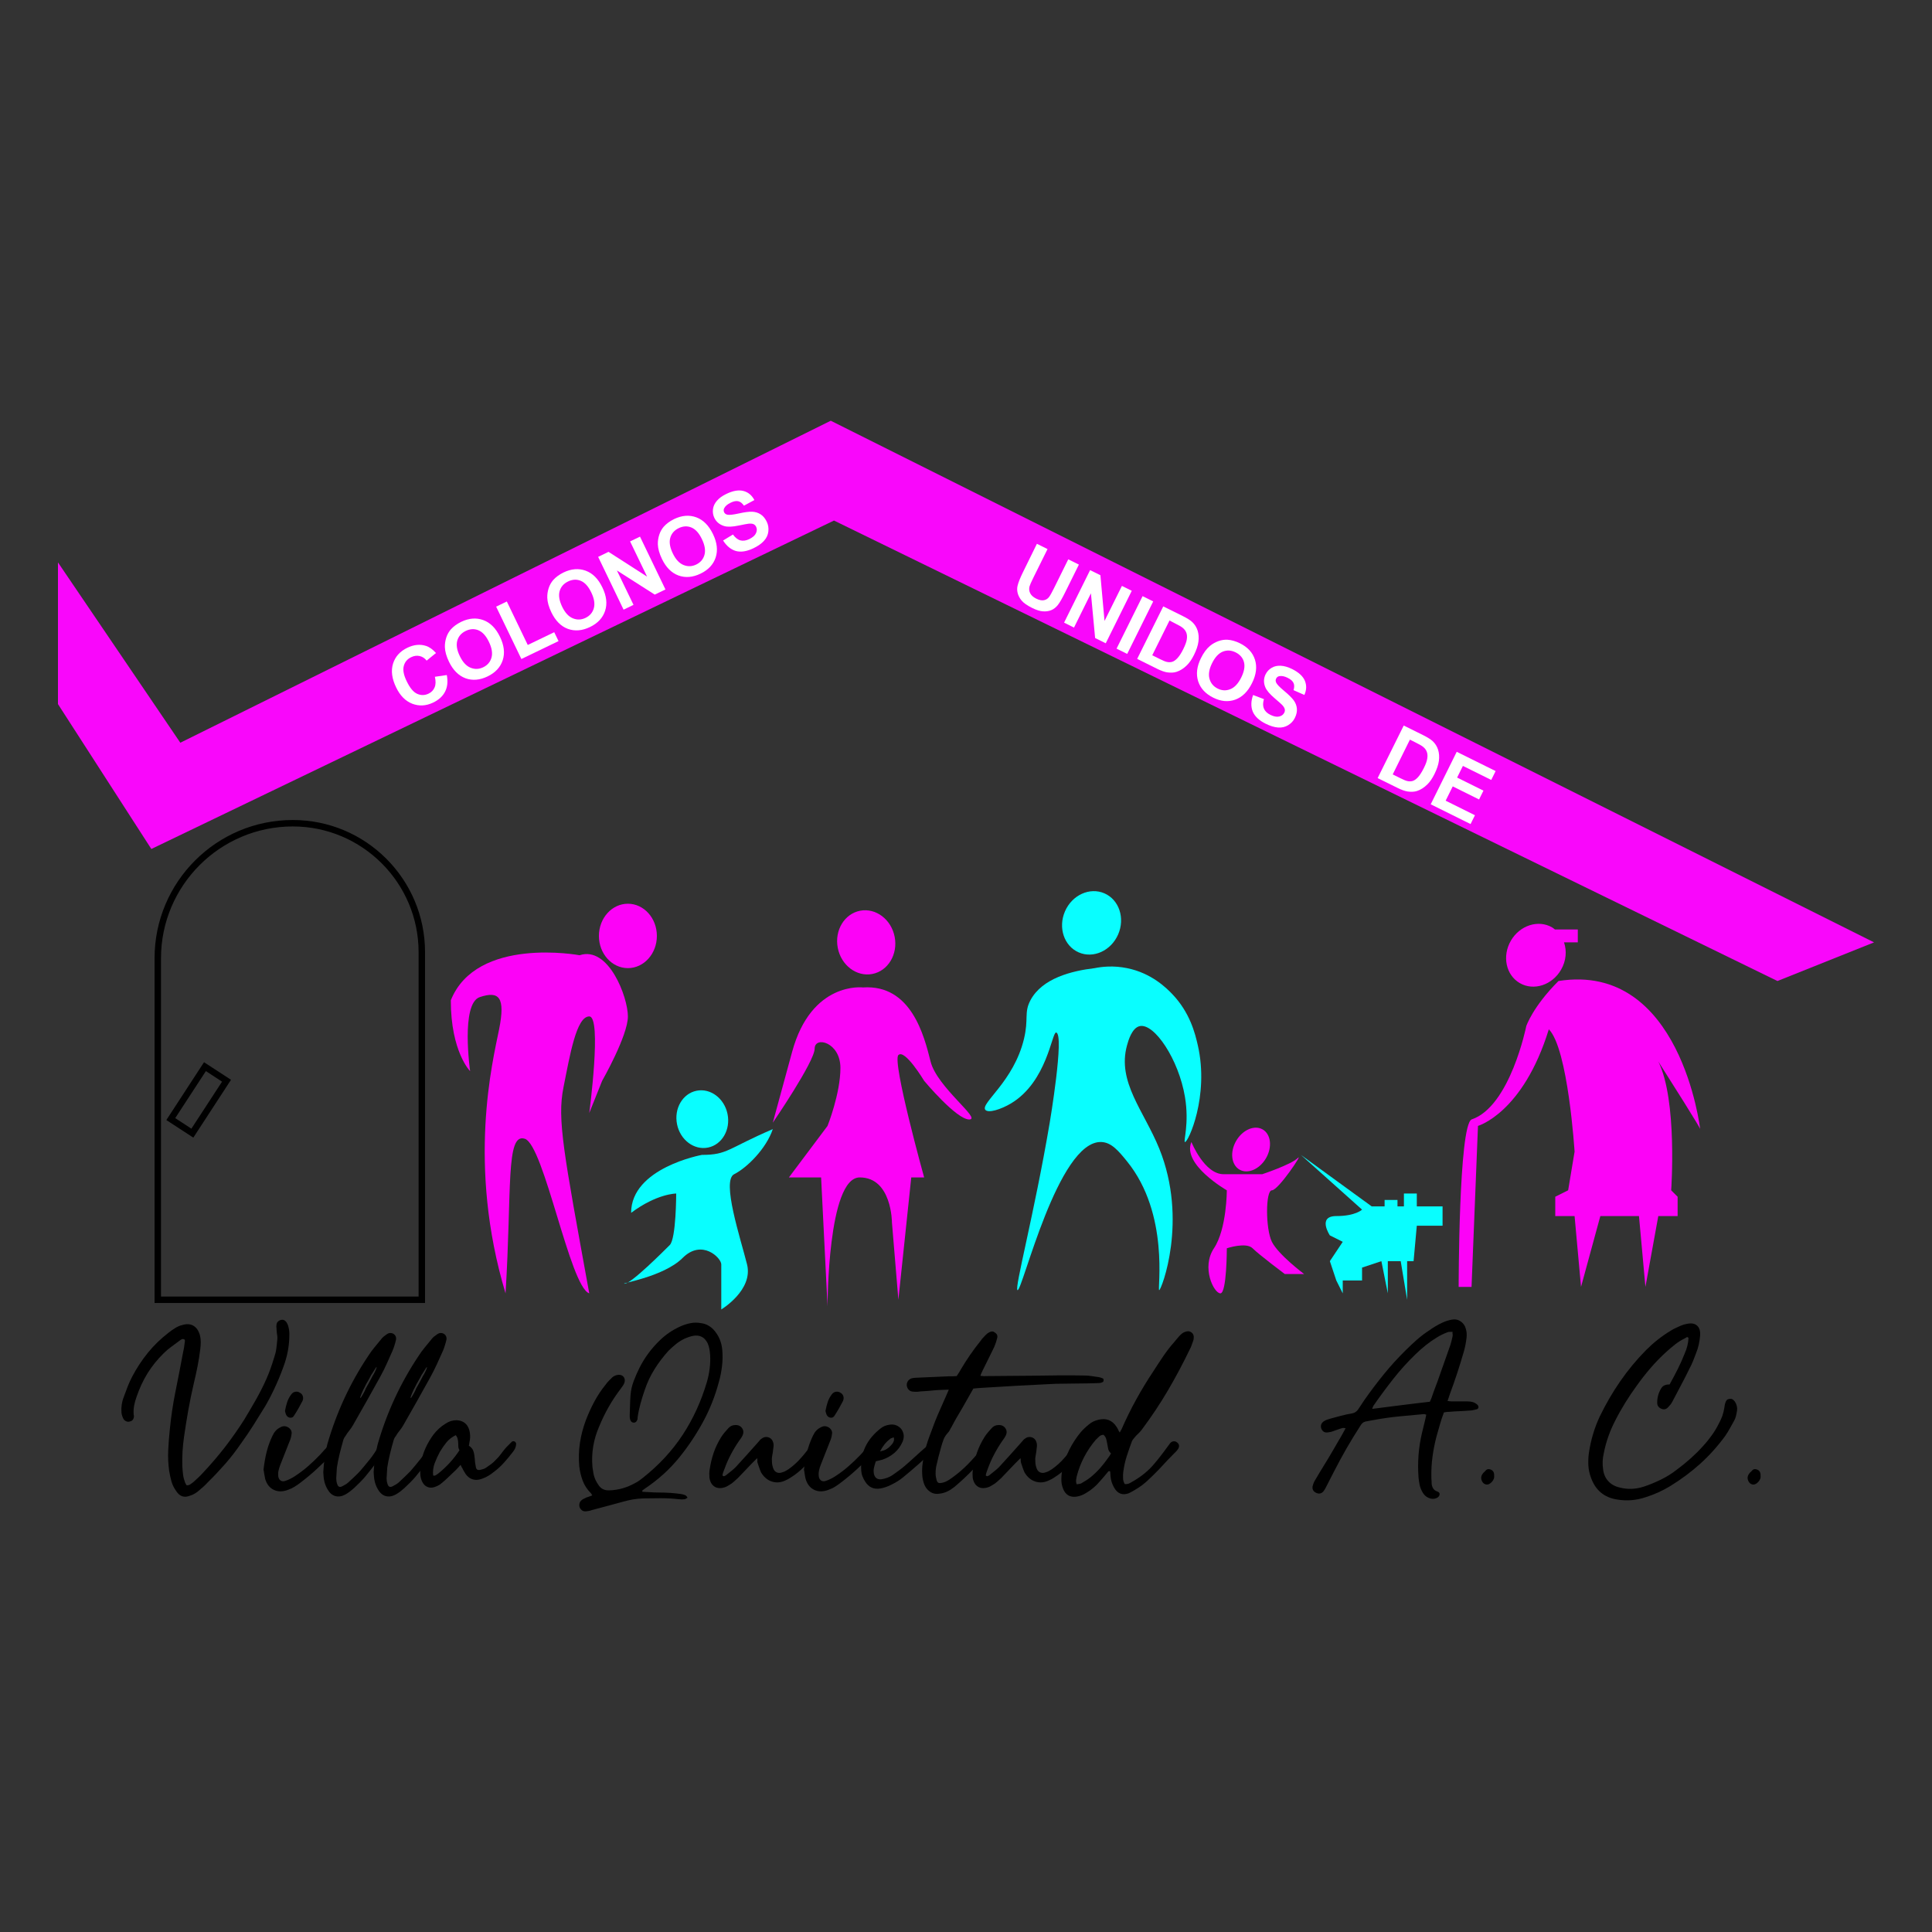 <?xml version="1.0" encoding="utf-8"?>
<!-- Generator: Adobe Illustrator 23.0.6, SVG Export Plug-In . SVG Version: 6.00 Build 0)  -->
<svg version="1.1" id="Capa_1" xmlns="http://www.w3.org/2000/svg" xmlns:xlink="http://www.w3.org/1999/xlink" x="0px" y="0px"
	 viewBox="0 0 300 300" style="enable-background:new 0 0 300 300;" xml:space="preserve">
<rect x="0" y="0" width="300" height="300" fill="#333333" stroke="none"/>
<style type="text/css">
	.st0{fill:#F907FB;}
	.st1{fill:#FFFFFF;}
	.st2{fill:#FC02F7;}
	.st3{fill:#09FEFF;}
</style>
<g>
	<polygon class="st0" points="9,109.33 9,87.33 28,115.33 129,65.33 291,146.33 276,152.33 129.5,80.83 23.5,131.83 	"/>
	<g>
		<path class="st1" d="M67.53,105.09l1.85-0.27c0.19,1.01,0.1,1.87-0.27,2.58c-0.36,0.71-0.98,1.28-1.86,1.7
			c-1.09,0.52-2.16,0.58-3.22,0.18c-1.06-0.41-1.9-1.25-2.52-2.54c-0.66-1.36-0.82-2.59-0.48-3.69c0.34-1.09,1.08-1.92,2.23-2.47
			c1-0.48,1.96-0.58,2.87-0.29c0.54,0.17,1.06,0.54,1.57,1.11l-1.45,1.18c-0.3-0.38-0.67-0.62-1.09-0.71
			c-0.43-0.1-0.86-0.04-1.3,0.17c-0.61,0.29-1,0.75-1.16,1.37c-0.17,0.62-0.02,1.42,0.46,2.39c0.5,1.04,1.04,1.68,1.63,1.94
			s1.18,0.25,1.77-0.04c0.44-0.21,0.75-0.54,0.93-0.97C67.67,106.3,67.68,105.76,67.53,105.09z"/>
		<path class="st1" d="M69.72,102.76c-0.4-0.83-0.62-1.6-0.64-2.28c-0.01-0.51,0.06-1,0.22-1.49c0.16-0.49,0.4-0.9,0.7-1.25
			c0.41-0.46,0.94-0.85,1.61-1.18c1.21-0.58,2.35-0.67,3.44-0.27c1.09,0.4,1.95,1.27,2.59,2.6c0.64,1.32,0.78,2.53,0.42,3.63
			c-0.36,1.09-1.14,1.93-2.34,2.51c-1.22,0.59-2.37,0.68-3.44,0.29C71.2,104.91,70.35,104.06,69.72,102.76z M71.4,101.88
			c0.45,0.93,1,1.53,1.66,1.8c0.66,0.27,1.32,0.25,1.98-0.07c0.66-0.32,1.09-0.82,1.28-1.5c0.19-0.68,0.06-1.49-0.4-2.44
			c-0.45-0.94-1-1.54-1.63-1.8c-0.63-0.26-1.29-0.23-1.97,0.1s-1.12,0.83-1.31,1.5S70.94,100.94,71.4,101.88z"/>
		<path class="st1" d="M80.96,102.33l-3.92-8.13l1.66-0.8l3.25,6.75l4.11-1.98l0.67,1.38L80.96,102.33z"/>
		<path class="st1" d="M85.62,95.09c-0.4-0.83-0.62-1.6-0.64-2.28c-0.01-0.51,0.06-1,0.22-1.49c0.16-0.49,0.4-0.9,0.7-1.25
			c0.41-0.46,0.94-0.85,1.61-1.18c1.21-0.58,2.35-0.67,3.44-0.27c1.09,0.4,1.95,1.27,2.59,2.6c0.64,1.32,0.78,2.53,0.42,3.63
			c-0.36,1.09-1.14,1.93-2.34,2.51c-1.22,0.59-2.37,0.68-3.44,0.29S86.25,96.39,85.62,95.09z M87.29,94.21
			c0.45,0.93,1,1.53,1.66,1.8c0.66,0.27,1.32,0.25,1.98-0.07c0.66-0.32,1.09-0.82,1.28-1.5c0.19-0.68,0.06-1.5-0.4-2.45
			c-0.45-0.94-1-1.54-1.63-1.8c-0.63-0.26-1.29-0.23-1.97,0.1s-1.12,0.83-1.31,1.5C86.71,92.46,86.84,93.27,87.29,94.21z"/>
		<path class="st1" d="M96.83,94.67l-3.95-8.2l1.61-0.78l5.99,3.85l-2.64-5.47l1.54-0.74l3.95,8.2l-1.66,0.8l-5.88-3.75l2.58,5.34
			L96.83,94.67z"/>
		<path class="st1" d="M102.79,86.8c-0.4-0.83-0.62-1.6-0.64-2.28c-0.01-0.51,0.06-1,0.22-1.49c0.16-0.49,0.4-0.9,0.7-1.25
			c0.41-0.46,0.94-0.85,1.61-1.18c1.21-0.58,2.35-0.67,3.44-0.27c1.08,0.4,1.95,1.27,2.59,2.6c0.64,1.32,0.78,2.53,0.42,3.63
			c-0.36,1.09-1.14,1.93-2.34,2.51c-1.22,0.59-2.37,0.68-3.44,0.29C104.27,88.96,103.42,88.11,102.79,86.8z M104.47,85.93
			c0.45,0.93,1,1.53,1.66,1.8c0.66,0.27,1.32,0.25,1.98-0.07c0.66-0.32,1.09-0.82,1.28-1.5c0.19-0.68,0.06-1.5-0.4-2.45
			c-0.45-0.94-1-1.54-1.63-1.8c-0.63-0.26-1.29-0.23-1.97,0.1c-0.68,0.33-1.12,0.83-1.31,1.5S104.01,84.98,104.47,85.93z"/>
		<path class="st1" d="M112.28,83.93l1.53-0.93c0.36,0.49,0.75,0.8,1.16,0.91c0.42,0.11,0.88,0.04,1.38-0.2
			c0.53-0.26,0.88-0.56,1.04-0.92c0.16-0.36,0.17-0.69,0.02-0.99c-0.09-0.19-0.23-0.33-0.41-0.41c-0.18-0.08-0.43-0.1-0.77-0.07
			c-0.23,0.03-0.73,0.12-1.5,0.28c-0.99,0.21-1.75,0.24-2.26,0.09c-0.72-0.21-1.24-0.64-1.55-1.28c-0.2-0.42-0.27-0.87-0.21-1.34
			c0.06-0.48,0.27-0.92,0.62-1.32c0.35-0.41,0.84-0.76,1.47-1.06c1.03-0.5,1.91-0.64,2.65-0.45c0.74,0.2,1.3,0.67,1.69,1.41
			l-1.62,0.87c-0.27-0.39-0.57-0.62-0.89-0.69s-0.72,0-1.18,0.23c-0.48,0.23-0.81,0.51-0.99,0.84c-0.11,0.21-0.12,0.42-0.02,0.64
			c0.09,0.19,0.25,0.32,0.49,0.38c0.29,0.07,0.89,0.01,1.79-0.19c0.9-0.2,1.59-0.29,2.07-0.27c0.48,0.02,0.92,0.15,1.31,0.4
			c0.39,0.25,0.71,0.63,0.96,1.15c0.23,0.47,0.31,0.97,0.25,1.51c-0.06,0.54-0.28,1.02-0.67,1.45c-0.38,0.43-0.93,0.82-1.64,1.16
			c-1.04,0.5-1.95,0.64-2.73,0.43C113.49,85.33,112.83,84.79,112.28,83.93z"/>
	</g>
	<g>
		<path class="st1" d="M161.01,84.44l1.65,0.82l-2.19,4.42c-0.35,0.7-0.55,1.17-0.61,1.39c-0.09,0.37-0.06,0.72,0.11,1.05
			c0.16,0.33,0.48,0.61,0.94,0.84c0.47,0.23,0.87,0.31,1.2,0.24c0.33-0.07,0.59-0.24,0.78-0.49c0.19-0.25,0.44-0.71,0.76-1.35
			l2.23-4.51l1.65,0.82l-2.12,4.28c-0.48,0.98-0.87,1.65-1.16,2.01s-0.62,0.62-1,0.78c-0.38,0.16-0.81,0.22-1.29,0.19
			c-0.48-0.03-1.05-0.21-1.69-0.53c-0.78-0.39-1.32-0.77-1.64-1.15c-0.31-0.38-0.51-0.77-0.61-1.17s-0.1-0.78-0.01-1.13
			c0.12-0.52,0.41-1.24,0.86-2.15L161.01,84.44z"/>
		<path class="st1" d="M165.23,96.68l4.04-8.15l1.6,0.79l0.64,7.1l2.7-5.44l1.53,0.76l-4.04,8.15l-1.65-0.82l-0.65-6.94l-2.63,5.32
			L165.23,96.68z"/>
		<path class="st1" d="M173.38,100.72l4.04-8.15l1.65,0.82l-4.04,8.15L173.38,100.72z"/>
		<path class="st1" d="M180.63,94.16l3.01,1.49c0.68,0.34,1.17,0.64,1.47,0.92c0.41,0.38,0.69,0.83,0.86,1.36
			c0.16,0.53,0.21,1.1,0.12,1.71c-0.08,0.61-0.31,1.3-0.69,2.06c-0.33,0.67-0.7,1.21-1.11,1.61c-0.5,0.49-1.03,0.83-1.59,1.01
			c-0.42,0.14-0.92,0.16-1.48,0.08c-0.42-0.07-0.93-0.25-1.54-0.55l-3.1-1.54L180.63,94.16z M181.6,96.35l-2.68,5.4l1.23,0.61
			c0.46,0.23,0.8,0.37,1.03,0.42c0.3,0.07,0.58,0.06,0.83-0.01s0.53-0.26,0.82-0.57c0.29-0.31,0.6-0.78,0.91-1.41
			c0.31-0.63,0.5-1.14,0.55-1.53c0.06-0.39,0.03-0.73-0.08-1.02s-0.3-0.54-0.57-0.76c-0.21-0.17-0.64-0.42-1.31-0.75L181.6,96.35z"
			/>
		<path class="st1" d="M186.48,102.2c0.41-0.83,0.88-1.47,1.41-1.91c0.39-0.32,0.83-0.57,1.31-0.74c0.48-0.17,0.96-0.24,1.42-0.21
			c0.61,0.04,1.25,0.22,1.92,0.55c1.2,0.6,1.98,1.44,2.33,2.55c0.35,1.1,0.2,2.32-0.46,3.64c-0.65,1.32-1.52,2.17-2.6,2.56
			c-1.08,0.39-2.23,0.29-3.42-0.31c-1.21-0.6-1.99-1.45-2.34-2.54C185.7,104.69,185.84,103.5,186.48,102.2z M188.21,102.98
			c-0.46,0.92-0.59,1.73-0.4,2.42c0.19,0.69,0.61,1.19,1.27,1.52s1.31,0.36,1.97,0.09c0.66-0.26,1.22-0.87,1.69-1.81
			c0.46-0.94,0.6-1.73,0.42-2.4c-0.18-0.66-0.61-1.16-1.29-1.5c-0.68-0.34-1.34-0.37-1.99-0.12
			C189.23,101.45,188.67,102.04,188.21,102.98z"/>
		<path class="st1" d="M194.58,107.92l1.68,0.64c-0.17,0.59-0.17,1.08,0,1.47c0.17,0.4,0.5,0.72,1,0.97
			c0.53,0.26,0.99,0.35,1.37,0.26c0.38-0.09,0.64-0.29,0.79-0.59c0.1-0.19,0.12-0.39,0.07-0.58c-0.05-0.19-0.19-0.41-0.42-0.65
			c-0.16-0.16-0.54-0.5-1.14-1.01c-0.77-0.66-1.26-1.23-1.46-1.73c-0.28-0.69-0.26-1.37,0.06-2.01c0.21-0.42,0.52-0.75,0.93-0.99
			c0.41-0.25,0.89-0.35,1.43-0.32c0.54,0.03,1.12,0.2,1.75,0.51c1.02,0.51,1.68,1.11,1.98,1.82c0.29,0.71,0.27,1.44-0.08,2.2
			l-1.68-0.74c0.14-0.46,0.14-0.83-0.01-1.13c-0.14-0.3-0.44-0.56-0.91-0.79c-0.48-0.24-0.9-0.32-1.27-0.26
			c-0.24,0.04-0.41,0.17-0.51,0.38c-0.1,0.19-0.1,0.4,0,0.62c0.12,0.28,0.54,0.71,1.24,1.29s1.2,1.08,1.49,1.47
			c0.28,0.39,0.45,0.82,0.49,1.28s-0.06,0.94-0.32,1.46c-0.23,0.47-0.58,0.84-1.04,1.12c-0.46,0.28-0.98,0.4-1.55,0.36
			s-1.21-0.23-1.92-0.58c-1.03-0.51-1.7-1.14-2.02-1.89C194.22,109.74,194.24,108.88,194.58,107.92z"/>
		<path class="st1" d="M217.97,112.66l3.01,1.49c0.68,0.34,1.17,0.65,1.47,0.92c0.41,0.38,0.69,0.83,0.86,1.36
			c0.16,0.53,0.2,1.1,0.12,1.71c-0.08,0.61-0.31,1.29-0.69,2.06c-0.33,0.67-0.7,1.21-1.11,1.61c-0.5,0.49-1.03,0.83-1.59,1.01
			c-0.42,0.14-0.92,0.16-1.48,0.08c-0.42-0.07-0.93-0.25-1.54-0.55l-3.1-1.53L217.97,112.66z M218.93,114.85l-2.67,5.4l1.23,0.61
			c0.46,0.23,0.8,0.37,1.03,0.42c0.3,0.07,0.58,0.06,0.83-0.01c0.25-0.07,0.53-0.26,0.82-0.57c0.29-0.31,0.59-0.78,0.91-1.41
			s0.5-1.14,0.55-1.54c0.06-0.39,0.03-0.73-0.08-1.02c-0.11-0.29-0.3-0.54-0.57-0.76c-0.2-0.17-0.64-0.42-1.31-0.75L218.93,114.85z"
			/>
		<path class="st1" d="M222.16,124.89l4.04-8.15l6.04,2.99l-0.68,1.38l-4.4-2.18l-0.9,1.81l4.09,2.03l-0.68,1.37l-4.09-2.03
			l-1.1,2.22l4.55,2.26l-0.68,1.37L222.16,124.89z"/>
	</g>
	<ellipse class="st2" cx="97.5" cy="145.33" rx="4.5" ry="5"/>
	<ellipse transform="matrix(0.982 -0.189 0.189 0.982 -25.229 28.053)" class="st2" cx="134.5" cy="146.33" rx="4.5" ry="5"/>
	<ellipse transform="matrix(0.5 -0.866 0.866 0.5 -57.438 257.491)" class="st2" cx="194.27" cy="178.49" rx="3.6" ry="2.68"/>
	
		<ellipse transform="matrix(0.399 -0.917 0.917 0.399 -29.566 241.545)" class="st3" cx="169.5" cy="143.33" rx="5" ry="4.5"/>
	<ellipse transform="matrix(0.98 -0.199 0.199 0.98 -32.361 25.119)" class="st3" cx="109" cy="173.83" rx="4" ry="4.5"/>
	<path class="st2" d="M90,148.33c0,0-16-3-20,7c0,8,3,11,3,11s-1.5-10.5,1.5-11.5s4,0,3,5s-5,21,1,41c1-16,0-25,3-24s7,23,10,24
		c-4-22-5-27-4-32s2-11,4-11s0,15,0,15l2-5c0,0,4-7,4-10S94.5,146.83,90,148.33z"/>
	<path class="st3" d="M109,179.33C109,179.33,109,179.33,109,179.33c-0.01,0-11,2-11,9c4-3,7-3,7-3s0,7-1,8s-6,6-7,6s6-1,9-4
		s6,0,6,1s0,7,0,7s5-3,4-7s-4-13-2-14s5-4,6-7C113,178.33,113,179.33,109,179.33z"/>
	<path class="st2" d="M134,153.33c0,0-8-1-11,10s-3,11-3,11s6.5-9.5,6.5-11.5s4-1,4,3s-2,9-2,9l-6,8h5l1,20c0,0,0-20,5-20s5,7,5,7
		l1,12l2-19h2c0,0-5-18-4-19s4,4,4,4s5,6,7,6s-5-5-6-9S141.5,152.83,134,153.33z"/>
	<path class="st3" d="M170,150.33c-3.61,0.43-8.18,1.57-10,5c-1.02,1.94-0.24,2.84-1,6c-1.59,6.61-6.79,9.99-6,11
		c0.44,0.56,2.41-0.05,4-1c5.63-3.39,6.33-11.12,7-11c1.32,0.25-1,14-1,14c-2.4,14.18-5.53,25.84-5,26c0.75,0.23,6.26-23.22,13-23
		c1.57,0.05,2.68,1.37,4,3c6.67,8.21,4.67,19.99,5,20c0.32,0.01,4.54-10.82,0-22c-2.38-5.85-6.56-10.33-5-16c0.2-0.72,0.76-2.75,2-3
		c2.26-0.45,6.03,5.18,7,11c0.7,4.17-0.29,6.95,0,7c0.48,0.09,3.8-7.1,2-15c-0.42-1.84-1.21-5.1-4-8c-0.86-0.89-3.18-3.23-7-4
		C172.88,149.9,171.09,150.11,170,150.33z"/>
	<path class="st2" d="M185,177.33c0,0,2,5,5,5s6,0,6,0s4.5-1.5,5.5-2.5s-3,5-4,5s-1,6,0,8s5,5,5,5h-3c0,0-4-3-5-4s-4,0-4,0s0,7-1,7
		s-3-4-1-7s2-9,2-9S183.5,180.83,185,177.33z"/>
	<path class="st3" d="M202,179.33l11,8h2v-1h2v1h1v-2h2v2h4v3h-4l-0.5,5.5h-1v6l-1-6h-2v5l-1-5l-3,1v2h-3v2l-1-2l-1-3l2-3l-2-1
		c0,0-2-3,1-3s4-1,4-1L202,179.33z"/>
	<path class="st2" d="M264,175.33c0,0-3-26-22-23c-4,4-5,7-5,7s-2.5,12.5-8.5,14.5c-2,1-2,26-2,26h2l1-25c0,0,7-2,11-15
		c3,3,4,19,4,19l-1,6l-2,1v3h3l1,11l3-11h6l1,11l2-11h3v-3l-1-1c0,0,1-14-2-20C264.5,175.83,264,175.33,264,175.33z"/>
	<path class="st2" d="M245,144.33h-3.55c-0.15-0.11-0.28-0.24-0.45-0.33c-2.15-1.24-5.02-0.31-6.4,2.08
		c-1.38,2.39-0.76,5.34,1.4,6.58c2.15,1.24,5.02,0.31,6.4-2.08c0.8-1.38,0.91-2.93,0.46-4.25H245V144.33z"/>
	<path d="M45.47,128.33c10.77,0,19.53,8.76,19.53,19.53v53.47H25V148.8C25,137.51,34.18,128.33,45.47,128.33 M45.47,127.33
		L45.47,127.33c-11.86,0-21.47,9.61-21.47,21.47v53.53h42v-54.47C66,136.52,56.81,127.33,45.47,127.33L45.47,127.33z"/>
	<path d="M31.97,166.32l2.51,1.64l-4.76,7.3l-2.51-1.64L31.97,166.32 M31.68,164.94l-5.85,8.98l4.19,2.73l5.85-8.98L31.68,164.94
		L31.68,164.94z"/>
	<g>
		<path d="M28.98,230.64c0.24,0,0.43-0.05,0.58-0.16c0.15-0.11,0.3-0.22,0.45-0.33c0.24-0.22,0.48-0.43,0.71-0.65
			c0.24-0.22,0.46-0.44,0.68-0.68c1.23-1.3,2.38-2.64,3.46-4.02c1.07-1.38,2.08-2.82,3.04-4.32c0.63-1.04,1.23-2.07,1.82-3.1
			c0.58-1.03,1.13-2.09,1.62-3.2c0.24-0.54,0.46-1.08,0.65-1.62s0.38-1.09,0.55-1.66c0.17-0.48,0.29-0.96,0.36-1.44
			c0.06-0.49,0.12-0.98,0.16-1.48c0.02-0.22,0.02-0.43-0.02-0.65s-0.06-0.44-0.08-0.68c0-0.15-0.01-0.3-0.03-0.45s-0.02-0.3,0-0.46
			c0.04-0.41,0.28-0.67,0.7-0.78c0.32-0.09,0.61,0.03,0.86,0.36c0.06,0.11,0.12,0.22,0.17,0.33c0.05,0.11,0.09,0.22,0.11,0.32
			c0.11,0.39,0.16,0.76,0.16,1.1c0.02,1.51-0.21,3.03-0.7,4.54c-0.4,1.17-0.85,2.31-1.35,3.42s-1.05,2.21-1.68,3.29
			c-0.61,1-1.22,1.98-1.83,2.95c-0.62,0.97-1.27,1.94-1.96,2.89c-0.76,1.1-1.56,2.15-2.42,3.13c-0.86,0.98-1.76,1.94-2.71,2.87
			c-0.24,0.26-0.49,0.51-0.76,0.75c-0.27,0.24-0.55,0.48-0.83,0.71c-0.17,0.13-0.36,0.25-0.55,0.36c-0.2,0.11-0.4,0.2-0.62,0.26
			c-0.89,0.37-1.6,0.14-2.14-0.68c-0.35-0.48-0.6-0.98-0.75-1.51c-0.15-0.53-0.27-1.08-0.36-1.64c-0.15-1.08-0.2-2.15-0.15-3.2
			c0.05-1.05,0.13-2.1,0.24-3.16c0.2-2.03,0.49-4.03,0.89-5.99s0.78-3.93,1.15-5.92c0.13-0.56,0.23-1.14,0.29-1.72
			c0.02-0.07,0.03-0.13,0.02-0.2c-0.01-0.06-0.02-0.13-0.02-0.19c-0.17-0.11-0.32-0.13-0.44-0.08s-0.23,0.12-0.34,0.21
			c-0.43,0.32-0.87,0.64-1.3,0.96c-0.43,0.31-0.83,0.65-1.2,1.02c-0.97,0.95-1.81,1.99-2.5,3.1c-0.69,1.12-1.25,2.32-1.69,3.62
			c-0.17,0.45-0.3,0.91-0.39,1.38c-0.09,0.47-0.11,0.95-0.07,1.44c0,0.04,0,0.08,0.02,0.1c0.01,0.02,0.02,0.05,0.02,0.1
			c-0.02,0.48-0.23,0.76-0.62,0.84c-0.19,0.07-0.39,0.06-0.58-0.02c-0.19-0.08-0.35-0.21-0.45-0.41c-0.15-0.28-0.25-0.61-0.29-0.97
			c-0.06-0.82,0.05-1.62,0.36-2.4c0.19-0.54,0.39-1.08,0.6-1.61c0.21-0.53,0.44-1.04,0.7-1.54c0.69-1.32,1.5-2.55,2.43-3.7
			c0.93-1.15,2-2.18,3.21-3.12c0.3-0.24,0.64-0.48,1.01-0.71c0.17-0.11,0.35-0.21,0.54-0.29c0.18-0.09,0.37-0.15,0.57-0.19
			c0.69-0.22,1.28-0.18,1.75,0.1c0.48,0.28,0.81,0.77,1.01,1.46c0.09,0.35,0.13,0.7,0.13,1.05c0,0.36-0.02,0.72-0.07,1.09
			c-0.11,0.91-0.25,1.8-0.42,2.68c-0.17,0.88-0.37,1.76-0.58,2.64c-0.32,1.38-0.61,2.77-0.86,4.17c-0.25,1.4-0.47,2.8-0.67,4.2
			c-0.11,0.76-0.18,1.51-0.23,2.25c-0.04,0.75-0.05,1.5-0.03,2.26c0.02,0.43,0.06,0.86,0.11,1.28s0.16,0.84,0.31,1.25
			c0.04,0.09,0.08,0.16,0.11,0.23C28.89,230.51,28.93,230.58,28.98,230.64z"/>
		<path d="M52.31,223.89c0.24,0.15,0.3,0.36,0.2,0.62c-0.06,0.17-0.15,0.36-0.26,0.55c-0.09,0.11-0.17,0.21-0.26,0.31
			c-0.09,0.1-0.18,0.2-0.29,0.31c-0.8,0.8-1.61,1.58-2.42,2.34c-0.81,0.76-1.67,1.48-2.58,2.17c-0.3,0.24-0.61,0.45-0.93,0.65
			c-0.31,0.2-0.65,0.36-1.02,0.49c-0.82,0.32-1.56,0.33-2.22,0.02c-0.66-0.31-1.11-0.88-1.35-1.7c-0.06-0.26-0.11-0.52-0.15-0.78
			c-0.03-0.26-0.07-0.48-0.11-0.65c0.11-0.99,0.27-1.92,0.49-2.79s0.52-1.7,0.91-2.5c0.28-0.61,0.67-1.03,1.17-1.27
			c0.39-0.24,0.78-0.26,1.17-0.07c0.22,0.11,0.38,0.26,0.5,0.45c0.12,0.2,0.16,0.41,0.11,0.65c-0.02,0.19-0.06,0.39-0.11,0.58
			c-0.05,0.2-0.12,0.39-0.21,0.58c-0.24,0.61-0.48,1.21-0.71,1.8s-0.48,1.2-0.71,1.8c-0.11,0.28-0.19,0.56-0.26,0.83
			c-0.07,0.27-0.09,0.56-0.07,0.86c0.02,0.32,0.13,0.57,0.34,0.73c0.21,0.16,0.46,0.19,0.76,0.08c0.48-0.15,0.96-0.39,1.46-0.71
			c0.73-0.48,1.43-1,2.08-1.57c0.65-0.57,1.28-1.17,1.88-1.8c0.41-0.48,0.85-0.95,1.33-1.43c0.11-0.11,0.22-0.21,0.34-0.31
			c0.12-0.1,0.23-0.19,0.34-0.28C51.9,223.75,52.09,223.76,52.31,223.89z M44.97,220.13c-0.3-0.07-0.51-0.28-0.62-0.65l-0.1-0.39
			c0.09-0.48,0.2-0.93,0.34-1.36s0.35-0.83,0.63-1.2c0.17-0.24,0.39-0.38,0.65-0.42c0.26-0.04,0.5,0.01,0.71,0.16
			c0.22,0.11,0.36,0.28,0.44,0.52c0.08,0.24,0.06,0.49-0.05,0.75c-0.41,0.8-0.83,1.54-1.27,2.21
			C45.55,220.06,45.3,220.19,44.97,220.13z"/>
		<path d="M50.2,228.6c0.04-0.78,0.12-1.52,0.21-2.22s0.24-1.4,0.41-2.09c1.42-4.95,3.54-9.53,6.35-13.73
			c0.3-0.48,0.63-0.92,0.97-1.33c0.35-0.41,0.69-0.83,1.04-1.27c0.11-0.15,0.24-0.29,0.39-0.41c0.15-0.12,0.3-0.23,0.45-0.34
			c0.35-0.26,0.7-0.29,1.07-0.1c0.17,0.11,0.29,0.25,0.36,0.42c0.06,0.17,0.08,0.36,0.03,0.55c-0.06,0.28-0.14,0.56-0.23,0.84
			c-0.09,0.28-0.18,0.55-0.29,0.81c-0.3,0.69-0.61,1.38-0.92,2.06c-0.31,0.68-0.65,1.36-1.02,2.03c-0.69,1.25-1.39,2.5-2.09,3.75
			c-0.7,1.24-1.41,2.49-2.13,3.75c-0.17,0.3-0.37,0.58-0.58,0.84c-0.22,0.26-0.41,0.54-0.58,0.84c-0.17,0.2-0.29,0.43-0.36,0.71
			c-0.19,0.69-0.38,1.38-0.55,2.08c-0.17,0.69-0.31,1.4-0.42,2.11l-0.1,1.66c0,0.13,0.01,0.27,0.03,0.41s0.05,0.28,0.1,0.41
			c0.13,0.5,0.41,0.63,0.84,0.39c0.17-0.09,0.33-0.17,0.47-0.26c0.14-0.09,0.28-0.18,0.4-0.29c0.3-0.28,0.61-0.57,0.93-0.86
			c0.31-0.29,0.62-0.6,0.92-0.92c0.54-0.63,1.06-1.25,1.56-1.88c0.5-0.63,0.95-1.31,1.36-2.04c0.09-0.13,0.18-0.24,0.29-0.34
			s0.23-0.2,0.36-0.31c0.04-0.04,0.11-0.06,0.21-0.06s0.18,0.01,0.24,0.03c0.11,0.04,0.19,0.11,0.24,0.2
			c0.05,0.09,0.07,0.18,0.05,0.29s-0.04,0.21-0.06,0.31c-0.02,0.1-0.05,0.19-0.1,0.28c-0.09,0.19-0.22,0.4-0.39,0.62
			c-0.5,0.63-0.99,1.26-1.48,1.9c-0.49,0.64-0.99,1.27-1.51,1.9c-0.26,0.3-0.54,0.6-0.83,0.89s-0.59,0.58-0.89,0.86
			c-0.19,0.17-0.41,0.35-0.63,0.52c-0.23,0.17-0.46,0.33-0.7,0.46c-0.56,0.3-1.09,0.38-1.58,0.23c-0.49-0.15-0.89-0.51-1.2-1.07
			c-0.22-0.39-0.37-0.77-0.46-1.14c-0.07-0.26-0.11-0.52-0.13-0.78S50.22,228.79,50.2,228.6z M57.66,213.47
			c-0.17,0.35-0.36,0.68-0.55,1.01c-0.19,0.32-0.38,0.67-0.55,1.04c-0.02,0.02-0.07,0.11-0.15,0.28c-0.08,0.16-0.15,0.34-0.23,0.52
			c-0.08,0.18-0.14,0.35-0.2,0.5c-0.05,0.15-0.06,0.24-0.02,0.26c0.02,0.02,0.07-0.04,0.16-0.18c0.09-0.14,0.18-0.3,0.28-0.47
			c0.1-0.17,0.18-0.34,0.26-0.5c0.08-0.16,0.11-0.25,0.11-0.28c0.2-0.35,0.38-0.69,0.57-1.02c0.18-0.33,0.36-0.68,0.54-1.02
			c0.02-0.02,0.07-0.1,0.15-0.24c0.08-0.14,0.15-0.29,0.23-0.45s0.13-0.31,0.18-0.45c0.04-0.14,0.05-0.21,0.03-0.21
			s-0.07,0.06-0.15,0.18c-0.08,0.12-0.16,0.25-0.26,0.41c-0.1,0.15-0.18,0.29-0.26,0.42C57.73,213.38,57.68,213.45,57.66,213.47z"/>
		<path d="M58.02,228.6c0.04-0.78,0.12-1.52,0.21-2.22c0.1-0.7,0.24-1.4,0.41-2.09c1.42-4.95,3.54-9.53,6.35-13.73
			c0.3-0.48,0.63-0.92,0.97-1.33c0.35-0.41,0.69-0.83,1.04-1.27c0.11-0.15,0.24-0.29,0.39-0.41c0.15-0.12,0.3-0.23,0.46-0.34
			c0.35-0.26,0.7-0.29,1.07-0.1c0.17,0.11,0.29,0.25,0.36,0.42c0.06,0.17,0.08,0.36,0.03,0.55c-0.07,0.28-0.14,0.56-0.23,0.84
			c-0.09,0.28-0.18,0.55-0.29,0.81c-0.3,0.69-0.61,1.38-0.93,2.06s-0.65,1.36-1.02,2.03c-0.69,1.25-1.39,2.5-2.09,3.75
			c-0.7,1.24-1.41,2.49-2.13,3.75c-0.17,0.3-0.37,0.58-0.58,0.84c-0.22,0.26-0.41,0.54-0.58,0.84c-0.17,0.2-0.29,0.43-0.36,0.71
			c-0.2,0.69-0.38,1.38-0.55,2.08c-0.17,0.69-0.31,1.4-0.42,2.11l-0.1,1.66c0,0.13,0.01,0.27,0.03,0.41s0.05,0.28,0.1,0.41
			c0.13,0.5,0.41,0.63,0.84,0.39c0.17-0.09,0.33-0.17,0.47-0.26c0.14-0.09,0.28-0.18,0.41-0.29c0.3-0.28,0.61-0.57,0.92-0.86
			s0.62-0.6,0.93-0.92c0.54-0.63,1.06-1.25,1.56-1.88c0.5-0.63,0.95-1.31,1.36-2.04c0.09-0.13,0.18-0.24,0.29-0.34
			c0.11-0.1,0.23-0.2,0.36-0.31c0.04-0.04,0.11-0.06,0.21-0.06c0.1,0,0.18,0.01,0.24,0.03c0.11,0.04,0.19,0.11,0.24,0.2
			c0.05,0.09,0.07,0.18,0.05,0.29s-0.04,0.21-0.07,0.31c-0.02,0.1-0.05,0.19-0.1,0.28c-0.09,0.19-0.22,0.4-0.39,0.62
			c-0.5,0.63-0.99,1.26-1.48,1.9c-0.49,0.64-0.99,1.27-1.51,1.9c-0.26,0.3-0.54,0.6-0.83,0.89c-0.29,0.29-0.59,0.58-0.89,0.86
			c-0.2,0.17-0.41,0.35-0.63,0.52c-0.23,0.17-0.46,0.33-0.7,0.46c-0.56,0.3-1.09,0.38-1.58,0.23s-0.89-0.51-1.2-1.07
			c-0.22-0.39-0.37-0.77-0.46-1.14c-0.07-0.26-0.11-0.52-0.13-0.78C58.06,229.02,58.04,228.79,58.02,228.6z M65.48,213.47
			c-0.17,0.35-0.36,0.68-0.55,1.01c-0.19,0.32-0.38,0.67-0.55,1.04c-0.02,0.02-0.07,0.11-0.15,0.28c-0.08,0.16-0.15,0.34-0.23,0.52
			c-0.08,0.18-0.14,0.35-0.2,0.5c-0.05,0.15-0.06,0.24-0.02,0.26c0.02,0.02,0.08-0.04,0.16-0.18c0.09-0.14,0.18-0.3,0.28-0.47
			c0.1-0.17,0.18-0.34,0.26-0.5c0.08-0.16,0.11-0.25,0.11-0.28c0.2-0.35,0.38-0.69,0.57-1.02c0.18-0.33,0.36-0.68,0.54-1.02
			c0.02-0.02,0.07-0.1,0.15-0.24s0.15-0.29,0.23-0.45c0.08-0.16,0.14-0.31,0.18-0.45c0.04-0.14,0.05-0.21,0.03-0.21
			s-0.07,0.06-0.15,0.18c-0.08,0.12-0.16,0.25-0.26,0.41c-0.1,0.15-0.18,0.29-0.26,0.42C65.55,213.38,65.51,213.45,65.48,213.47z"/>
		<path d="M71.52,227.46c-0.15,0.17-0.28,0.32-0.39,0.44c-0.11,0.12-0.22,0.23-0.32,0.34c-0.37,0.35-0.74,0.7-1.1,1.05
			c-0.37,0.36-0.75,0.7-1.14,1.02c-0.17,0.15-0.36,0.28-0.55,0.37c-0.19,0.1-0.39,0.18-0.58,0.24c-0.41,0.13-0.78,0.11-1.12-0.05
			c-0.34-0.16-0.59-0.43-0.76-0.79c-0.09-0.17-0.16-0.36-0.21-0.57c-0.05-0.21-0.08-0.41-0.08-0.6c-0.04-0.69,0-1.33,0.13-1.92
			c0.15-0.78,0.39-1.51,0.71-2.21c0.32-0.69,0.71-1.35,1.17-1.98c0.54-0.71,1.17-1.29,1.88-1.72c0.54-0.37,1.11-0.55,1.72-0.55
			c1.02,0.04,1.68,0.54,1.98,1.49c0.15,0.54,0.18,1.08,0.1,1.62c-0.04,0.15-0.07,0.29-0.08,0.42s-0.04,0.27-0.08,0.42
			c0.37,0.24,0.61,0.52,0.71,0.86c0.11,0.33,0.17,0.7,0.2,1.09c0.02,0.45,0.09,0.93,0.19,1.43c0.07,0.32,0.27,0.45,0.62,0.39
			c0.17-0.04,0.34-0.09,0.5-0.13c0.16-0.04,0.32-0.12,0.47-0.23c0.26-0.17,0.52-0.36,0.78-0.55c0.26-0.19,0.5-0.41,0.71-0.65
			c0.28-0.26,0.53-0.54,0.75-0.84s0.44-0.59,0.68-0.88c0.17-0.2,0.35-0.38,0.54-0.57s0.36-0.36,0.54-0.54
			c0.04-0.04,0.12-0.07,0.23-0.07c0.11,0,0.18,0.02,0.23,0.07c0.06,0.04,0.12,0.11,0.16,0.19c0.04,0.09,0.05,0.16,0.03,0.23
			c-0.02,0.41-0.2,0.81-0.52,1.2c-0.43,0.56-0.89,1.12-1.38,1.66c-0.49,0.54-1.02,1.03-1.61,1.46c-0.24,0.2-0.5,0.38-0.78,0.55
			c-0.28,0.17-0.57,0.31-0.88,0.42c-0.63,0.26-1.19,0.29-1.69,0.1c-0.5-0.19-0.91-0.59-1.23-1.2c-0.09-0.15-0.17-0.3-0.24-0.46
			C71.72,227.9,71.63,227.7,71.52,227.46z M70.77,222.85c-0.61,0.3-1.09,0.68-1.46,1.14c-0.37,0.46-0.7,0.94-1.01,1.46
			c-0.3,0.56-0.57,1.15-0.8,1.75c-0.23,0.61-0.31,1.24-0.24,1.92c0.17,0.04,0.32,0.02,0.44-0.07c0.12-0.09,0.23-0.16,0.34-0.23
			c1.32-1.06,2.42-2.27,3.31-3.63c-0.11-0.17-0.17-0.36-0.18-0.55s-0.02-0.39-0.02-0.58c0-0.2-0.03-0.39-0.08-0.6
			C71.03,223.25,70.93,223.05,70.77,222.85z"/>
		<path d="M99.75,231.65c0.17,0,0.33,0,0.47,0.02c0.14,0.01,0.29,0.02,0.44,0.02c0.58,0.04,1.17,0.07,1.75,0.07s1.17,0.02,1.75,0.06
			c0.3,0.02,0.59,0.05,0.86,0.08s0.56,0.07,0.86,0.11c0.17,0.04,0.34,0.09,0.49,0.15c0.15,0.05,0.28,0.19,0.39,0.41
			c-0.09,0.04-0.16,0.09-0.23,0.13c-0.07,0.04-0.13,0.08-0.2,0.1c-0.3,0.04-0.61,0.04-0.91,0c-0.93-0.11-1.86-0.16-2.78-0.16
			s-1.84,0.01-2.77,0.03c-0.54,0.02-1.07,0.08-1.59,0.16c-0.52,0.09-1.04,0.21-1.56,0.36c-0.8,0.22-1.6,0.43-2.4,0.65
			c-0.8,0.22-1.61,0.43-2.43,0.65c-0.3,0.11-0.61,0.17-0.91,0.19c-0.24,0.02-0.44-0.03-0.6-0.15c-0.16-0.12-0.29-0.28-0.37-0.47
			c-0.06-0.17-0.08-0.37-0.03-0.58c0.04-0.22,0.15-0.39,0.32-0.52c0.11-0.11,0.23-0.19,0.36-0.24c0.13-0.05,0.25-0.11,0.36-0.18
			c0.15-0.04,0.3-0.09,0.45-0.15c0.15-0.05,0.31-0.11,0.49-0.18c-0.04-0.09-0.08-0.16-0.11-0.21c-0.03-0.05-0.07-0.1-0.11-0.15
			c-0.56-0.56-0.98-1.2-1.25-1.91c-0.27-0.71-0.45-1.46-0.54-2.24c-0.11-1.23-0.08-2.44,0.1-3.62c0.17-1.18,0.48-2.35,0.91-3.52
			c0.39-1.02,0.83-1.99,1.33-2.92c0.5-0.93,1.08-1.81,1.75-2.63c0.15-0.22,0.32-0.42,0.5-0.6s0.36-0.36,0.54-0.54
			c0.26-0.22,0.57-0.35,0.94-0.39c0.37-0.02,0.64,0.09,0.83,0.34c0.18,0.25,0.22,0.55,0.11,0.89c-0.06,0.17-0.15,0.34-0.26,0.49
			s-0.22,0.3-0.32,0.45c-0.69,0.91-1.31,1.84-1.85,2.79s-1.03,1.95-1.46,2.99c-0.91,2.06-1.27,4.19-1.07,6.39
			c0.04,0.24,0.08,0.48,0.11,0.71c0.03,0.24,0.08,0.48,0.15,0.71c0.13,0.43,0.33,0.85,0.62,1.27c0.39,0.65,0.97,0.95,1.75,0.91
			c0.71-0.02,1.4-0.13,2.06-0.32c0.66-0.19,1.3-0.46,1.93-0.81c0.22-0.11,0.42-0.23,0.62-0.37c0.2-0.14,0.39-0.29,0.58-0.44
			c2.49-1.97,4.55-4.19,6.18-6.67c1.63-2.48,2.89-5.23,3.78-8.26c0.2-0.69,0.34-1.38,0.42-2.08c0.09-0.69,0.11-1.38,0.07-2.08
			c-0.02-0.3-0.06-0.6-0.11-0.91c-0.05-0.3-0.15-0.61-0.28-0.91c-0.48-0.95-1.23-1.33-2.27-1.14c-0.41,0.09-0.87,0.24-1.36,0.46
			c-0.48,0.24-0.91,0.51-1.3,0.83s-0.77,0.65-1.14,1.02c-0.82,0.91-1.55,1.86-2.17,2.86c-0.63,1-1.14,2.08-1.53,3.25
			c-0.24,0.69-0.46,1.39-0.65,2.09s-0.35,1.42-0.45,2.16c0,0.15-0.01,0.26-0.03,0.32c-0.11,0.32-0.29,0.49-0.55,0.49
			c-0.28,0-0.48-0.16-0.58-0.49c-0.02-0.09-0.04-0.17-0.05-0.24c-0.01-0.08-0.02-0.17-0.02-0.28c0.02-0.54,0.04-1.08,0.05-1.62
			s0.04-1.09,0.08-1.66c0.06-0.76,0.23-1.48,0.49-2.17c0.26-0.69,0.56-1.38,0.91-2.08c0.8-1.58,1.86-3.01,3.18-4.28
			c0.93-0.89,1.97-1.59,3.12-2.11c0.52-0.24,1.05-0.41,1.61-0.52c0.55-0.11,1.11-0.11,1.67,0c0.69,0.09,1.32,0.41,1.88,0.97
			c0.82,0.89,1.29,1.97,1.39,3.25c0.07,0.84,0.05,1.68-0.05,2.5c-0.1,0.82-0.26,1.64-0.5,2.47c-0.58,2.16-1.39,4.2-2.42,6.1
			c-1.03,1.9-2.23,3.72-3.62,5.45c-0.78,0.97-1.62,1.87-2.53,2.69c-0.91,0.82-1.88,1.58-2.92,2.27l-0.39,0.29
			c0,0.04,0,0.08,0.02,0.1C99.75,231.57,99.75,231.6,99.75,231.65z"/>
		<path d="M117.57,226.42l-0.84,0.84l-2.14,2.24c-0.17,0.15-0.34,0.3-0.5,0.45s-0.33,0.29-0.5,0.42c-0.17,0.11-0.35,0.22-0.52,0.32
			c-0.17,0.11-0.36,0.2-0.55,0.26c-0.63,0.19-1.15,0.16-1.57-0.11s-0.69-0.73-0.79-1.38c-0.04-0.48-0.03-0.89,0.03-1.23
			c0.13-0.91,0.34-1.79,0.63-2.65c0.29-0.85,0.69-1.67,1.18-2.45c0.15-0.24,0.32-0.46,0.5-0.68c0.18-0.22,0.37-0.43,0.57-0.65
			c0.3-0.35,0.67-0.52,1.1-0.52c0.48-0.02,0.83,0.15,1.07,0.5c0.24,0.36,0.25,0.75,0.03,1.18c-0.06,0.13-0.14,0.26-0.23,0.39
			c-0.09,0.13-0.17,0.25-0.26,0.36c-0.48,0.69-0.9,1.39-1.28,2.11c-0.38,0.71-0.71,1.46-0.99,2.24c-0.06,0.17-0.13,0.35-0.2,0.52
			c-0.06,0.17-0.11,0.35-0.13,0.52c0.11,0.11,0.21,0.15,0.29,0.11c0.09-0.03,0.16-0.07,0.23-0.11c0.26-0.22,0.52-0.43,0.79-0.63
			c0.27-0.21,0.52-0.43,0.76-0.67c0.58-0.63,1.15-1.25,1.7-1.87c0.55-0.62,1.11-1.24,1.67-1.87c0.11-0.11,0.2-0.22,0.28-0.32
			c0.08-0.11,0.17-0.21,0.28-0.29c0.37-0.3,0.75-0.39,1.15-0.26s0.65,0.43,0.76,0.91c0.04,0.15,0.05,0.31,0.03,0.49
			c-0.02,0.17-0.04,0.35-0.07,0.52c-0.02,0.24-0.05,0.47-0.1,0.7s-0.08,0.46-0.1,0.7c0,0.24,0.01,0.48,0.03,0.71
			c0.02,0.24,0.08,0.48,0.16,0.71c0.11,0.35,0.3,0.58,0.57,0.7c0.27,0.12,0.57,0.11,0.89-0.02c0.17-0.04,0.33-0.11,0.47-0.19
			c0.14-0.09,0.29-0.17,0.44-0.26c0.74-0.52,1.4-1.11,1.98-1.79c0.24-0.26,0.46-0.52,0.67-0.79c0.21-0.27,0.42-0.54,0.63-0.79
			c0.11-0.11,0.24-0.26,0.41-0.47c0.16-0.21,0.3-0.34,0.41-0.41c0.22-0.15,0.44-0.14,0.68,0.03c0.22,0.2,0.28,0.41,0.19,0.65
			c-0.04,0.11-0.12,0.26-0.23,0.45c-0.11,0.19-0.19,0.34-0.26,0.42c-0.54,0.63-1.09,1.25-1.64,1.88c-0.55,0.63-1.17,1.19-1.87,1.69
			c-0.24,0.17-0.47,0.33-0.7,0.47c-0.23,0.14-0.46,0.27-0.7,0.37c-0.73,0.35-1.45,0.41-2.14,0.18c-0.69-0.23-1.24-0.7-1.66-1.41
			c-0.11-0.24-0.2-0.48-0.28-0.71s-0.16-0.48-0.24-0.71c-0.04-0.11-0.07-0.22-0.07-0.32C117.63,226.8,117.61,226.64,117.57,226.42z"
			/>
		<path d="M136.23,223.89c0.24,0.15,0.3,0.36,0.19,0.62c-0.07,0.17-0.15,0.36-0.26,0.55c-0.09,0.11-0.17,0.21-0.26,0.31
			c-0.09,0.1-0.18,0.2-0.29,0.31c-0.8,0.8-1.61,1.58-2.42,2.34c-0.81,0.76-1.67,1.48-2.58,2.17c-0.3,0.24-0.61,0.45-0.92,0.65
			c-0.31,0.2-0.66,0.36-1.02,0.49c-0.82,0.32-1.56,0.33-2.22,0.02s-1.11-0.88-1.35-1.7c-0.07-0.26-0.11-0.52-0.15-0.78
			c-0.03-0.26-0.07-0.48-0.11-0.65c0.11-0.99,0.27-1.92,0.49-2.79s0.52-1.7,0.91-2.5c0.28-0.61,0.67-1.03,1.17-1.27
			c0.39-0.24,0.78-0.26,1.17-0.07c0.22,0.11,0.38,0.26,0.5,0.45c0.12,0.2,0.16,0.41,0.11,0.65c-0.02,0.19-0.06,0.39-0.11,0.58
			c-0.05,0.2-0.13,0.39-0.21,0.58c-0.24,0.61-0.48,1.21-0.71,1.8c-0.24,0.59-0.48,1.2-0.71,1.8c-0.11,0.28-0.2,0.56-0.26,0.83
			c-0.06,0.27-0.09,0.56-0.06,0.86c0.02,0.32,0.13,0.57,0.34,0.73s0.46,0.19,0.76,0.08c0.47-0.15,0.96-0.39,1.46-0.71
			c0.74-0.48,1.43-1,2.08-1.57c0.65-0.57,1.28-1.17,1.88-1.8c0.41-0.48,0.85-0.95,1.33-1.43c0.11-0.11,0.22-0.21,0.34-0.31
			s0.23-0.19,0.34-0.28C135.82,223.75,136.01,223.76,136.23,223.89z M128.9,220.13c-0.3-0.07-0.51-0.28-0.62-0.65l-0.1-0.39
			c0.09-0.48,0.2-0.93,0.34-1.36c0.14-0.43,0.35-0.83,0.63-1.2c0.17-0.24,0.39-0.38,0.65-0.42c0.26-0.04,0.5,0.01,0.71,0.16
			c0.22,0.11,0.36,0.28,0.44,0.52c0.08,0.24,0.06,0.49-0.05,0.75c-0.41,0.8-0.83,1.54-1.27,2.21
			C129.47,220.06,129.22,220.19,128.9,220.13z"/>
		<path d="M136,226.91c-0.11,0.32-0.2,0.64-0.28,0.96c-0.08,0.31-0.08,0.64-0.02,0.99c0.15,0.63,0.54,0.91,1.17,0.84
			c0.67-0.11,1.24-0.32,1.72-0.65c0.3-0.22,0.61-0.43,0.91-0.65c0.3-0.22,0.61-0.45,0.91-0.71c0.58-0.5,1.16-1.01,1.72-1.53
			s1.14-1.03,1.72-1.53c0.17-0.17,0.36-0.32,0.57-0.45c0.21-0.13,0.41-0.25,0.6-0.36c0.04-0.04,0.12-0.05,0.23-0.03
			c0.11,0.02,0.18,0.05,0.23,0.1c0.11,0.06,0.16,0.15,0.16,0.24s-0.02,0.2-0.07,0.31c-0.02,0.04-0.04,0.09-0.06,0.13
			c-0.02,0.04-0.04,0.09-0.06,0.13c-0.11,0.11-0.2,0.22-0.28,0.33c-0.08,0.11-0.17,0.21-0.28,0.29c-0.76,0.69-1.52,1.38-2.29,2.06
			c-0.77,0.68-1.55,1.35-2.35,2c-0.28,0.24-0.58,0.45-0.91,0.65c-0.32,0.2-0.66,0.38-1.01,0.55c-0.5,0.26-1.04,0.44-1.62,0.55
			c-1.02,0.17-1.81-0.18-2.37-1.07c-0.17-0.26-0.31-0.54-0.42-0.83c-0.11-0.29-0.17-0.59-0.19-0.89c-0.09-1.38,0.13-2.62,0.65-3.7
			c0.52-1.08,1.33-2.04,2.43-2.89c0.37-0.28,0.8-0.45,1.3-0.52c0.39-0.07,0.75-0.03,1.07,0.1s0.58,0.33,0.78,0.58
			c0.19,0.26,0.31,0.56,0.36,0.89c0.04,0.34-0.01,0.69-0.16,1.05c-0.3,0.69-0.72,1.28-1.27,1.75s-1.18,0.83-1.91,1.07
			c-0.15,0.04-0.3,0.08-0.45,0.11S136.2,226.87,136,226.91z M136.65,225.38c0.37-0.09,0.63-0.17,0.79-0.24
			c0.16-0.08,0.35-0.2,0.57-0.37c0.17-0.15,0.33-0.32,0.49-0.5c0.15-0.18,0.26-0.39,0.32-0.63c0.02-0.04,0.01-0.2-0.03-0.45
			c-0.11,0.04-0.22,0.08-0.33,0.11c-0.11,0.03-0.19,0.08-0.26,0.15C137.58,223.91,137.06,224.56,136.65,225.38z"/>
		<path d="M147.33,215.78c-0.48,0.02-0.91,0.04-1.31,0.05s-0.79,0.04-1.18,0.08c-0.39,0.04-0.78,0.08-1.19,0.1
			c-0.4,0.02-0.79,0.05-1.18,0.1c-0.13,0-0.27,0-0.41,0s-0.28-0.01-0.41-0.03c-0.26-0.04-0.47-0.17-0.62-0.37
			c-0.15-0.21-0.23-0.43-0.23-0.67c0-0.22,0.07-0.42,0.19-0.6c0.13-0.18,0.31-0.32,0.55-0.41c0.26-0.06,0.53-0.1,0.81-0.1
			c0.84-0.04,1.68-0.08,2.52-0.11c0.83-0.03,1.67-0.07,2.51-0.11c0.17,0,0.36,0,0.55,0c0.19,0,0.4-0.01,0.62-0.03
			c0.11-0.17,0.21-0.33,0.31-0.47c0.1-0.14,0.19-0.3,0.28-0.47c0.47-0.8,0.97-1.58,1.49-2.34c0.52-0.76,1.07-1.49,1.65-2.21
			c0.11-0.17,0.23-0.33,0.36-0.45c0.13-0.13,0.26-0.27,0.39-0.42c0.19-0.2,0.38-0.34,0.55-0.42c0.15-0.09,0.3-0.14,0.45-0.15
			s0.29,0.04,0.42,0.15c0.37,0.22,0.5,0.51,0.39,0.88c-0.09,0.41-0.24,0.87-0.45,1.36c-0.3,0.63-0.61,1.26-0.92,1.88
			c-0.31,0.63-0.62,1.25-0.93,1.88c-0.04,0.11-0.09,0.22-0.15,0.33s-0.1,0.25-0.15,0.42c0.17,0,0.31,0.01,0.42,0.03
			c0.11,0.02,0.21,0.02,0.32,0c1.23,0,2.45-0.01,3.65-0.03c1.2-0.02,2.42-0.03,3.65-0.03c1.36-0.02,2.71-0.04,4.06-0.05
			c1.34-0.01,2.69-0.01,4.06,0.02c0.37,0,0.74,0.03,1.12,0.09c0.38,0.06,0.75,0.12,1.12,0.16c0.19,0.04,0.39,0.11,0.58,0.19
			c0.11,0.04,0.16,0.14,0.15,0.3s-0.07,0.26-0.18,0.3c-0.17,0.08-0.34,0.13-0.49,0.13c-0.54,0.02-1.08,0.04-1.62,0.05
			c-0.54,0.01-1.09,0.02-1.66,0.02c-0.76,0.02-1.53,0.03-2.3,0.03s-1.55,0.02-2.3,0.07c-1.58,0.07-3.15,0.15-4.72,0.24
			c-1.57,0.09-3.14,0.18-4.72,0.28c-0.37,0.02-0.74,0.04-1.12,0.07s-0.75,0.05-1.12,0.1c-0.3,0.54-0.6,1.07-0.89,1.57
			c-0.29,0.51-0.58,1.01-0.86,1.51c-0.28,0.48-0.56,0.95-0.83,1.41c-0.27,0.47-0.54,0.95-0.79,1.44c-0.11,0.17-0.2,0.34-0.28,0.5
			c-0.08,0.16-0.18,0.31-0.31,0.44c-0.3,0.33-0.53,0.68-0.67,1.06c-0.14,0.38-0.27,0.76-0.37,1.15c-0.15,0.52-0.29,1.03-0.42,1.54
			c-0.13,0.51-0.25,1.02-0.36,1.54c-0.06,0.37-0.09,0.73-0.08,1.07c0.01,0.35,0.07,0.7,0.18,1.07c0.11,0.3,0.31,0.42,0.62,0.36
			c0.35-0.04,0.66-0.14,0.94-0.29c0.28-0.15,0.55-0.32,0.81-0.52c0.89-0.63,1.7-1.33,2.45-2.09s1.47-1.58,2.16-2.45
			c0.11-0.13,0.22-0.27,0.34-0.42s0.24-0.29,0.37-0.42c0.22-0.24,0.43-0.27,0.65-0.1c0.22,0.2,0.28,0.4,0.2,0.62
			c-0.06,0.17-0.15,0.36-0.26,0.55c-1.67,2.12-3.52,4.04-5.55,5.74c-0.35,0.28-0.71,0.51-1.1,0.7c-0.39,0.18-0.8,0.3-1.23,0.34
			c-0.78,0.13-1.44-0.14-1.98-0.81c-0.2-0.26-0.34-0.55-0.44-0.86c-0.1-0.31-0.17-0.63-0.21-0.96c-0.06-0.61-0.06-1.2,0-1.79
			c0.07-0.58,0.16-1.18,0.29-1.78c0.2-0.87,0.44-1.71,0.75-2.55s0.62-1.67,0.94-2.51c0.28-0.69,0.57-1.38,0.88-2.06
			c0.3-0.68,0.61-1.37,0.91-2.06c0.04-0.11,0.09-0.21,0.13-0.31C147.18,216.12,147.24,215.97,147.33,215.78z"/>
		<path d="M158.46,226.42l-0.84,0.84l-2.14,2.24c-0.17,0.15-0.34,0.3-0.5,0.45s-0.33,0.29-0.5,0.42c-0.17,0.11-0.35,0.22-0.52,0.32
			c-0.17,0.11-0.36,0.2-0.55,0.26c-0.63,0.19-1.15,0.16-1.57-0.11s-0.69-0.73-0.8-1.38c-0.04-0.48-0.03-0.89,0.03-1.23
			c0.13-0.91,0.34-1.79,0.63-2.65c0.29-0.85,0.69-1.67,1.18-2.45c0.15-0.24,0.32-0.46,0.5-0.68c0.18-0.22,0.37-0.43,0.57-0.65
			c0.3-0.35,0.67-0.52,1.1-0.52c0.47-0.02,0.83,0.15,1.07,0.5c0.24,0.36,0.25,0.75,0.03,1.18c-0.07,0.13-0.14,0.26-0.23,0.39
			c-0.09,0.13-0.17,0.25-0.26,0.36c-0.48,0.69-0.9,1.39-1.28,2.11c-0.38,0.71-0.71,1.46-0.99,2.24c-0.06,0.17-0.13,0.35-0.19,0.52
			c-0.07,0.17-0.11,0.35-0.13,0.52c0.11,0.11,0.21,0.15,0.29,0.11s0.16-0.07,0.23-0.11c0.26-0.22,0.52-0.43,0.79-0.63
			c0.27-0.21,0.52-0.43,0.76-0.67c0.58-0.63,1.15-1.25,1.7-1.87c0.55-0.62,1.11-1.24,1.67-1.87c0.11-0.11,0.2-0.22,0.28-0.32
			c0.08-0.11,0.17-0.21,0.28-0.29c0.37-0.3,0.75-0.39,1.15-0.26s0.65,0.43,0.76,0.91c0.04,0.15,0.05,0.31,0.03,0.49
			s-0.04,0.35-0.06,0.52c-0.02,0.24-0.05,0.47-0.1,0.7c-0.04,0.23-0.08,0.46-0.1,0.7c0,0.24,0.01,0.48,0.03,0.71
			c0.02,0.24,0.08,0.48,0.16,0.71c0.11,0.35,0.3,0.58,0.57,0.7c0.27,0.12,0.57,0.11,0.89-0.02c0.17-0.04,0.33-0.11,0.47-0.19
			c0.14-0.09,0.29-0.17,0.44-0.26c0.74-0.52,1.4-1.11,1.98-1.79c0.24-0.26,0.46-0.52,0.67-0.79c0.21-0.27,0.42-0.54,0.63-0.79
			c0.11-0.11,0.24-0.26,0.41-0.47c0.16-0.21,0.3-0.34,0.41-0.41c0.22-0.15,0.44-0.14,0.68,0.03c0.22,0.2,0.28,0.41,0.2,0.65
			c-0.04,0.11-0.12,0.26-0.23,0.45s-0.19,0.34-0.26,0.42c-0.54,0.63-1.09,1.25-1.64,1.88c-0.55,0.63-1.17,1.19-1.87,1.69
			c-0.24,0.17-0.47,0.33-0.7,0.47c-0.23,0.14-0.46,0.27-0.7,0.37c-0.74,0.35-1.45,0.41-2.14,0.18c-0.69-0.23-1.24-0.7-1.66-1.41
			c-0.11-0.24-0.2-0.48-0.28-0.71c-0.08-0.24-0.16-0.48-0.24-0.71c-0.04-0.11-0.07-0.22-0.07-0.32
			C158.52,226.8,158.5,226.64,158.46,226.42z"/>
		<path d="M174.65,230.45c0.3,0.02,0.56-0.03,0.78-0.15c0.22-0.12,0.43-0.24,0.65-0.37c1.25-0.74,2.3-1.61,3.15-2.63
			c0.37-0.43,0.73-0.88,1.09-1.35c0.36-0.46,0.71-0.94,1.05-1.41c0.07-0.09,0.12-0.17,0.18-0.24c0.05-0.08,0.11-0.16,0.18-0.24
			c0.17-0.17,0.36-0.26,0.57-0.26c0.21,0,0.38,0.08,0.54,0.23c0.15,0.13,0.23,0.29,0.24,0.47c0.01,0.18-0.05,0.36-0.18,0.54
			c-0.04,0.04-0.08,0.09-0.1,0.13s-0.05,0.09-0.1,0.13c-0.48,0.48-0.94,0.95-1.4,1.43s-0.91,0.96-1.36,1.46
			c-0.56,0.58-1.14,1.15-1.72,1.69c-0.58,0.54-1.22,1.02-1.92,1.43c-0.17,0.11-0.34,0.21-0.5,0.29c-0.16,0.09-0.33,0.17-0.5,0.26
			c-0.97,0.37-1.73,0.1-2.27-0.81c-0.32-0.54-0.52-1.13-0.58-1.75c-0.02-0.13-0.03-0.26-0.03-0.41s-0.01-0.28-0.03-0.41
			c-0.11-0.06-0.19-0.07-0.26-0.02c-0.06,0.05-0.12,0.11-0.16,0.18c-0.19,0.24-0.38,0.47-0.57,0.68c-0.18,0.22-0.37,0.43-0.57,0.65
			c-0.63,0.76-1.35,1.37-2.17,1.85c-0.24,0.15-0.48,0.28-0.73,0.37c-0.25,0.1-0.51,0.17-0.79,0.21c-0.97,0.13-1.66-0.26-2.04-1.17
			c-0.22-0.52-0.31-1.05-0.29-1.59c0-0.28,0.02-0.56,0.05-0.83c0.03-0.27,0.07-0.54,0.11-0.79c0.52-2.08,1.47-3.96,2.86-5.65
			c0.19-0.22,0.39-0.42,0.6-0.62c0.21-0.19,0.43-0.39,0.67-0.58c0.41-0.35,0.9-0.58,1.46-0.71c1.21-0.3,2.15,0.07,2.82,1.1
			c0.09,0.13,0.16,0.27,0.23,0.41c0.06,0.14,0.15,0.3,0.26,0.47c0.06-0.11,0.12-0.21,0.16-0.29c0.04-0.09,0.09-0.16,0.13-0.23
			c0.69-1.58,1.45-3.12,2.27-4.61c0.82-1.49,1.71-2.95,2.66-4.38c0.5-0.78,1.01-1.56,1.54-2.34c0.53-0.78,1.11-1.53,1.74-2.24
			c0.15-0.17,0.3-0.35,0.45-0.54s0.31-0.36,0.49-0.54c0.11-0.11,0.23-0.21,0.36-0.29c0.13-0.09,0.27-0.15,0.42-0.19
			c0.35-0.13,0.65-0.09,0.93,0.11c0.27,0.21,0.38,0.49,0.34,0.86c0,0.17-0.03,0.33-0.1,0.49c-0.09,0.22-0.16,0.43-0.23,0.63
			c-0.06,0.21-0.15,0.41-0.26,0.6c-1.06,2.21-2.2,4.35-3.42,6.43c-1.22,2.08-2.57,4.1-4.04,6.07c-0.17,0.24-0.37,0.45-0.58,0.65
			c-0.22,0.19-0.41,0.4-0.58,0.62c-0.07,0.09-0.13,0.17-0.2,0.24c-0.06,0.08-0.12,0.16-0.16,0.24c-0.3,0.8-0.58,1.6-0.83,2.38
			c-0.25,0.79-0.43,1.61-0.54,2.45c-0.04,0.32-0.05,0.64-0.03,0.96C174.38,229.84,174.48,230.14,174.65,230.45z M167.19,230.48
			c0.11-0.02,0.22-0.04,0.34-0.05s0.23-0.04,0.34-0.08c0.26-0.15,0.52-0.31,0.78-0.47c0.26-0.16,0.51-0.34,0.75-0.54
			c0.52-0.43,1-0.89,1.43-1.38c0.43-0.49,0.84-1.01,1.23-1.57c0.09-0.11,0.16-0.22,0.23-0.32c0.06-0.11,0.14-0.24,0.23-0.39
			c-0.24-0.19-0.38-0.43-0.44-0.7c-0.05-0.27-0.1-0.54-0.15-0.79c-0.04-0.26-0.1-0.51-0.16-0.75c-0.07-0.24-0.21-0.45-0.42-0.65
			c-0.28,0.02-0.51,0.11-0.68,0.28c-0.17,0.16-0.35,0.33-0.52,0.5c-1.43,1.69-2.41,3.57-2.95,5.65c-0.04,0.19-0.08,0.39-0.1,0.6
			C167.07,230.02,167.1,230.24,167.19,230.48z"/>
		<path d="M224.21,219.32c-0.24,0.63-0.45,1.26-0.63,1.9c-0.18,0.64-0.36,1.27-0.54,1.9c-0.26,1.02-0.46,2.04-0.6,3.07
			c-0.14,1.03-0.2,2.06-0.18,3.1c0,0.17,0,0.35,0.02,0.52s0.02,0.35,0.02,0.52c0.02,0.3,0.1,0.56,0.23,0.78s0.35,0.38,0.65,0.49
			c0.26,0.09,0.38,0.23,0.36,0.44c-0.02,0.21-0.13,0.37-0.32,0.5c-0.35,0.2-0.7,0.25-1.07,0.16c-0.32-0.09-0.6-0.23-0.81-0.42
			c-0.22-0.19-0.4-0.44-0.55-0.75c-0.17-0.32-0.29-0.66-0.36-1.01c-0.07-0.35-0.12-0.7-0.16-1.07c-0.09-1.19-0.09-2.36,0-3.52
			c0.09-1.16,0.27-2.32,0.55-3.49c0.11-0.45,0.22-0.9,0.33-1.35c0.11-0.44,0.22-0.91,0.32-1.41c-0.06-0.02-0.13-0.04-0.19-0.07
			c-0.07-0.02-0.12-0.03-0.16-0.03c-1.3,0.11-2.59,0.23-3.88,0.36c-1.29,0.13-2.58,0.31-3.88,0.55c-0.19,0.04-0.39,0.08-0.6,0.11
			c-0.21,0.03-0.41,0.07-0.6,0.11c-0.24,0.04-0.43,0.13-0.57,0.24c-0.14,0.12-0.26,0.28-0.37,0.47c-0.76,1.17-1.47,2.34-2.14,3.5
			c-0.67,1.17-1.32,2.37-1.95,3.6c-0.22,0.41-0.43,0.82-0.63,1.23c-0.21,0.41-0.42,0.82-0.63,1.23c-0.09,0.2-0.22,0.4-0.39,0.62
			c-0.32,0.35-0.7,0.41-1.14,0.19c-0.19-0.09-0.34-0.22-0.44-0.39c-0.1-0.17-0.12-0.38-0.08-0.62c0.04-0.17,0.1-0.34,0.16-0.5
			c0.07-0.16,0.15-0.33,0.26-0.5c0.43-0.74,0.87-1.46,1.3-2.16s0.87-1.42,1.3-2.16c0.3-0.54,0.62-1.08,0.94-1.62
			c0.33-0.54,0.64-1.09,0.94-1.65c0.04-0.07,0.08-0.13,0.11-0.2c0.03-0.06,0.07-0.14,0.11-0.23c-0.11,0-0.21-0.01-0.29-0.02
			c-0.09-0.01-0.16,0-0.23,0.02c-0.24,0.06-0.48,0.14-0.73,0.23c-0.25,0.09-0.49,0.17-0.73,0.26c-0.11,0.04-0.22,0.08-0.34,0.1
			c-0.12,0.02-0.23,0.04-0.34,0.06c-0.52,0.11-0.89-0.08-1.1-0.55c-0.17-0.48-0.04-0.86,0.39-1.17c0.19-0.13,0.41-0.23,0.65-0.29
			c0.35-0.11,0.68-0.21,1.01-0.29c0.32-0.09,0.65-0.17,0.97-0.26c0.65-0.17,1.25-0.3,1.82-0.39c0.37-0.09,0.66-0.29,0.88-0.62
			l0.97-1.46c0.97-1.38,1.98-2.72,3.03-4.01c1.05-1.29,2.18-2.53,3.39-3.72c0.56-0.56,1.15-1.11,1.75-1.64
			c0.61-0.53,1.24-1.01,1.91-1.44c0.33-0.24,0.65-0.45,0.99-0.65c0.33-0.2,0.69-0.38,1.05-0.55c0.24-0.11,0.48-0.2,0.73-0.28
			c0.25-0.08,0.49-0.13,0.73-0.18c0.52-0.09,0.98,0.01,1.38,0.29c0.4,0.28,0.67,0.67,0.79,1.17c0.13,0.43,0.16,0.9,0.1,1.4
			c-0.04,0.35-0.1,0.69-0.16,1.02c-0.06,0.33-0.14,0.67-0.23,0.99c-0.32,1.13-0.67,2.23-1.02,3.33c-0.36,1.09-0.74,2.19-1.15,3.29
			c-0.06,0.17-0.12,0.35-0.18,0.54c-0.05,0.18-0.13,0.38-0.21,0.6c0.15,0.02,0.28,0.04,0.37,0.05c0.1,0.01,0.2,0.02,0.31,0.02h2.43
			c0.3,0,0.58,0.04,0.83,0.11c0.25,0.08,0.48,0.21,0.7,0.41c0.13,0.13,0.18,0.27,0.16,0.42c-0.02,0.15-0.12,0.25-0.29,0.29
			c-0.17,0.04-0.36,0.09-0.55,0.13c-0.2,0.04-0.38,0.06-0.55,0.06c-0.54,0.04-1.07,0.08-1.59,0.1c-0.52,0.02-1.05,0.05-1.59,0.1
			c-0.11,0-0.23,0-0.36,0.02C224.5,219.28,224.36,219.29,224.21,219.32z M225.54,206.79c-0.15,0.02-0.29,0.03-0.41,0.02
			c-0.12-0.01-0.23,0.01-0.34,0.05c-0.63,0.24-1.18,0.51-1.66,0.81c-0.61,0.37-1.18,0.77-1.72,1.2c-0.54,0.43-1.07,0.9-1.59,1.4
			c-1.25,1.21-2.41,2.49-3.47,3.84c-1.06,1.35-2.09,2.74-3.08,4.17c-0.07,0.13-0.13,0.29-0.2,0.49c1.51-0.19,3.01-0.38,4.48-0.57
			s2.96-0.36,4.48-0.54c0.04-0.11,0.09-0.22,0.15-0.34c0.05-0.12,0.1-0.24,0.15-0.37c0.13-0.39,0.26-0.78,0.41-1.17
			c0.14-0.39,0.29-0.78,0.44-1.17c0.35-0.97,0.69-1.94,1.02-2.89c0.33-0.95,0.68-1.92,1.02-2.89c0.06-0.22,0.12-0.43,0.18-0.65
			c0.05-0.22,0.1-0.43,0.15-0.65c0.02-0.11,0.03-0.22,0.02-0.32C225.54,207.1,225.54,206.96,225.54,206.79z"/>
		<path d="M232.03,229.31c-0.04,0.41-0.26,0.76-0.65,1.04c-0.24,0.17-0.48,0.22-0.73,0.13c-0.25-0.09-0.43-0.26-0.54-0.52
			c-0.19-0.41-0.14-0.8,0.16-1.17c0.04-0.07,0.1-0.13,0.16-0.18c0.06-0.05,0.13-0.11,0.19-0.18c0.2-0.28,0.46-0.37,0.81-0.26
			c0.35,0.13,0.54,0.38,0.58,0.75V229.31z"/>
		<path d="M259.26,214.97c0.45-0.82,0.88-1.62,1.27-2.4s0.75-1.58,1.07-2.4c0.17-0.39,0.31-0.78,0.41-1.18
			c0.1-0.4,0.16-0.82,0.18-1.25c-0.11-0.11-0.21-0.14-0.31-0.08c-0.1,0.05-0.18,0.1-0.24,0.15c-0.54,0.26-1.04,0.57-1.49,0.92
			c-0.45,0.36-0.9,0.73-1.33,1.12c-0.89,0.8-1.71,1.64-2.48,2.53c-0.77,0.89-1.5,1.82-2.19,2.79c-0.63,0.87-1.22,1.74-1.77,2.63
			c-0.55,0.89-1.08,1.82-1.57,2.79c-0.41,0.8-0.77,1.62-1.07,2.47s-0.54,1.72-0.71,2.63c-0.19,0.8-0.23,1.62-0.1,2.47
			c0.09,0.74,0.35,1.35,0.8,1.83c0.44,0.49,1.03,0.82,1.77,0.99c1.21,0.32,2.46,0.28,3.73-0.13c0.91-0.3,1.8-0.67,2.66-1.09
			s1.68-0.92,2.43-1.51c0.76-0.56,1.48-1.15,2.16-1.75c0.68-0.61,1.34-1.25,1.96-1.95c0.5-0.54,0.95-1.1,1.36-1.67
			c0.41-0.57,0.78-1.18,1.1-1.83c0.22-0.39,0.39-0.78,0.54-1.18c0.14-0.4,0.24-0.82,0.31-1.25c0.02-0.13,0.04-0.26,0.06-0.39
			s0.05-0.26,0.1-0.39c0.04-0.17,0.11-0.31,0.21-0.42c0.1-0.11,0.23-0.17,0.41-0.19c0.19-0.04,0.36-0.02,0.5,0.06
			c0.14,0.09,0.26,0.21,0.37,0.36c0.28,0.45,0.39,0.91,0.33,1.36c-0.04,0.28-0.1,0.56-0.16,0.83c-0.06,0.27-0.16,0.53-0.29,0.76
			c-0.24,0.41-0.46,0.82-0.68,1.22c-0.22,0.4-0.46,0.79-0.71,1.15c-1.17,1.6-2.46,3.04-3.88,4.32s-2.97,2.43-4.66,3.47
			c-1.17,0.71-2.43,1.29-3.8,1.72c-1.47,0.5-2.96,0.62-4.48,0.36c-1.99-0.32-3.33-1.45-4.02-3.38c-0.24-0.63-0.37-1.26-0.41-1.9
			c-0.03-0.64-0.01-1.28,0.08-1.93c0.3-2.03,0.87-3.93,1.69-5.68c0.93-1.92,1.99-3.75,3.18-5.47c1.19-1.72,2.53-3.34,4.02-4.85
			c1.17-1.17,2.43-2.16,3.8-2.99c0.24-0.15,0.49-0.29,0.75-0.41c0.26-0.12,0.53-0.24,0.81-0.37s0.61-0.23,0.97-0.29
			c0.69-0.15,1.22-0.06,1.59,0.28c0.37,0.34,0.52,0.86,0.46,1.57c-0.04,0.48-0.11,0.94-0.21,1.38c-0.1,0.44-0.23,0.88-0.41,1.31
			c-0.15,0.41-0.31,0.82-0.47,1.22c-0.16,0.4-0.34,0.78-0.54,1.15c-0.43,0.89-0.88,1.76-1.33,2.61c-0.46,0.86-0.91,1.71-1.36,2.58
			c-0.09,0.17-0.19,0.33-0.31,0.47s-0.24,0.28-0.37,0.41c-0.3,0.3-0.65,0.37-1.04,0.19c-0.43-0.19-0.64-0.52-0.62-0.97
			c0-0.8,0.22-1.55,0.65-2.24c0.15-0.22,0.33-0.36,0.55-0.44C258.73,215.01,258.97,214.97,259.26,214.97z"/>
		<path d="M273.4,229.31c-0.04,0.41-0.26,0.76-0.65,1.04c-0.24,0.17-0.48,0.22-0.73,0.13c-0.25-0.09-0.43-0.26-0.54-0.52
			c-0.19-0.41-0.14-0.8,0.16-1.17c0.04-0.07,0.1-0.13,0.16-0.18c0.06-0.05,0.13-0.11,0.19-0.18c0.2-0.28,0.46-0.37,0.81-0.26
			c0.35,0.13,0.54,0.38,0.58,0.75V229.31z"/>
	</g>
</g>
</svg>
